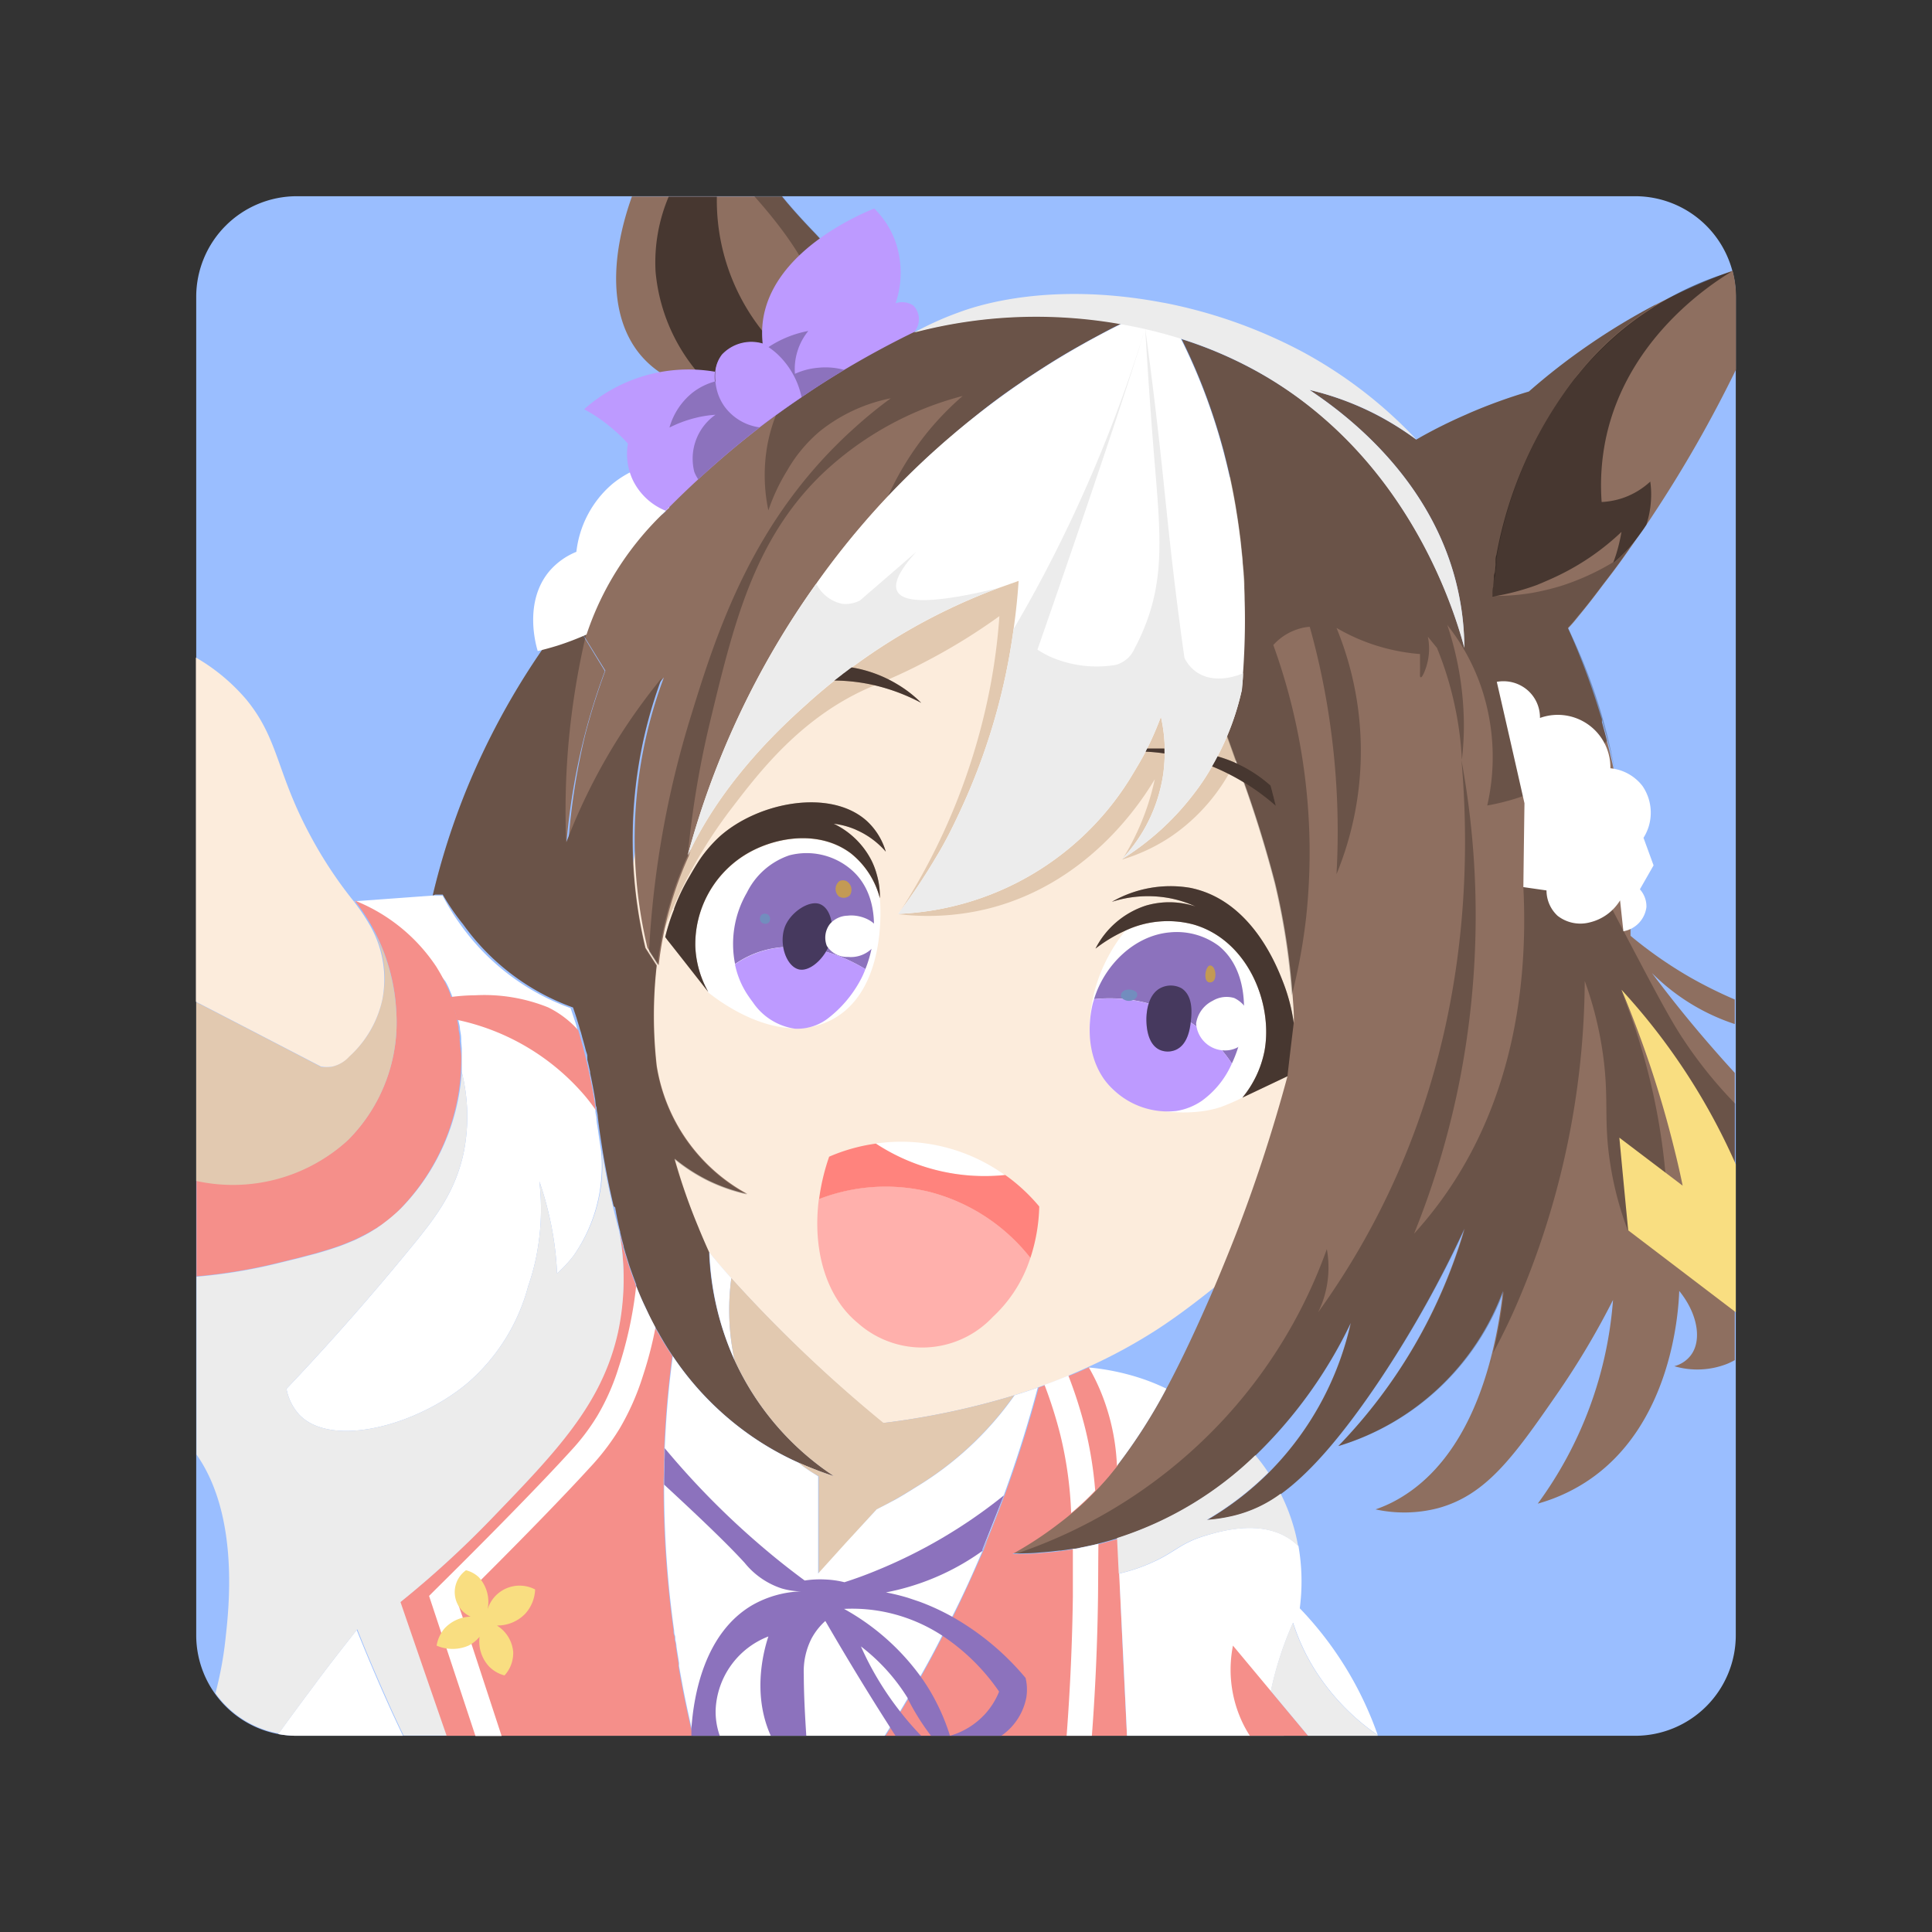 <svg xmlns="http://www.w3.org/2000/svg" id="Layer_1" width="192" height="192" data-name="Layer 1"><rect width="100%" height="100%" fill="#333333" stroke="none"/><defs><style>.cls-2{fill:#fcecdc}.cls-3{fill:#e2c9b0}.cls-4{fill:#fff}.cls-5{fill:#8e6f60}.cls-6{opacity:.5}.cls-7{fill:#8c72bd}.cls-8{fill:#bd9aff}.cls-9{fill:#728dbe}.cls-10{fill:#c39a54}.cls-13{opacity:.25}.cls-14{fill:#f58f8a}.cls-15{fill:#f9de81}.cls-16{fill:#ececec}</style></defs><path d="M172.5 29.5v133a10 10 0 0 1-10 10h-133a10 10 0 0 1-10-10v-133a10 10 0 0 1 10-10h133a10 10 0 0 1 10 10Z" style="fill:#9abeff;fill-rule:evenodd;isolation:isolate"/><path d="M144.28 79.64a70.57 70.57 0 0 1-10.4 34.18 56.71 56.71 0 0 1-11.33 12.58c-.23.2-.93.81-2 1.64-1.39 1.12-3.33 2.62-5.43 4a53 53 0 0 1-7 3.82c-.68.31-1.36.6-2 .88s-1.58.64-2.37.92l-.67.25c-.79.28-1.57.53-2.34.77a76.62 76.62 0 0 1-13 2.74A138.9 138.9 0 0 1 72.64 127c-.75-.83-1.47-1.68-2.17-2.54-.43-.52-.85-1.06-1.27-1.59l-.5-.67a50.1 50.1 0 0 1-3-4.39 37.11 37.11 0 0 1-2.13-4.06c-1.41-3.12-4.51-10.56-3.1-18.53.46-2.57 1.45-5 2.06-7.56s.86-5.36 1.52-8c1.24-4.9 3.95-9.32 6.95-13.44 4.75-6.59 10.33-12.72 17.23-17l.27-.16c6.83-4.2 15-6.49 23-5.24a39.49 39.49 0 0 1 10.76 3.58c2.36 1.12 4.67 2.39 7 3.65a35.9 35.9 0 0 1 8.44 5.73c5.7 5.76 6.95 14.68 6.58 22.86Z" class="cls-2"/><path d="M65.78 93a47.34 47.34 0 0 1 7-12.77c2.68-3.5 6.74-8.79 13.3-11.76 1.43-.65 3-1.2 5.75-2.64a59.2 59.2 0 0 0 7.49-4.6 60.19 60.19 0 0 1-.91 7 63.28 63.28 0 0 1-9.13 22.62 25 25 0 0 0 9-.57c9.94-2.53 15.13-10.58 16.48-12.84a24.67 24.67 0 0 1-1.84 5.43 23 23 0 0 1-1.4 2.55 18.1 18.1 0 0 0 4.83-2.27 18.83 18.83 0 0 0 6.5-7.67c.66 1.66 1.56 4 2.49 6.9a98.43 98.43 0 0 1 2.66 9.84 41.82 41.82 0 0 1-.82 18.21c8.93-5.82 11.32-12.24 12.09-15.17 4.32-16.46-12.19-38-32.58-41-17.88-2.66-37.4 9.13-41.29 24.84a27.48 27.48 0 0 0 .38 13.9Z" class="cls-3"/><path d="M82.48 101.43c-5.19 2.54-11.1-2-12.09-2.8a10 10 0 0 1-1.29-4.52 10.47 10.47 0 0 1 4.77-9c2.84-1.84 7.44-2.71 10.7-.25a8.37 8.37 0 0 1 2.87 4.45c.08.83.68 9.35-4.96 12.12ZM125.66 104.47a10.47 10.47 0 0 1-2.19 4.61 21.26 21.26 0 0 1-2.08.91c-2.83 1-8.1.81-10.75-1.69-3.16-3-3.39-10 1.16-15.78a9.91 9.91 0 0 1 6.9-.63c5.3 1.59 7.84 7.85 6.96 12.58Z" class="cls-4"/><path d="M85 82.43a7.93 7.93 0 0 0-2.15-.57 8.17 8.17 0 0 1 3.75 3.64 7.5 7.5 0 0 1 .54 1.43 7.85 7.85 0 0 1 .3 2.33 8.37 8.37 0 0 0-2.87-4.45c-3.26-2.46-7.86-1.59-10.7.25a10.47 10.47 0 0 0-4.77 9 10 10 0 0 0 1.29 4.52c-1.35-1.71-2.7-3.45-4.06-5.16l-.22-.3a20.14 20.14 0 0 1 .89-2.78.09.09 0 0 1 0-.06 19.3 19.3 0 0 1 1.37-2.92c.3-.52.69-1.21 1.21-2a.18.18 0 0 0 .05-.07 13.59 13.59 0 0 1 1.88-2.15c3.89-3.48 11.12-4.81 14.69-1.5a6.72 6.72 0 0 1 1.83 3 8.2 8.2 0 0 0-2.86-2.13ZM128.57 106.66l-5.1 2.42a10.47 10.47 0 0 0 2.19-4.61c.88-4.73-1.64-11-7-12.58a9.91 9.91 0 0 0-6.9.63 14.48 14.48 0 0 0-2.89 1.75 8.61 8.61 0 0 1 5-4.27 8.32 8.32 0 0 1 4.93.08 11.12 11.12 0 0 0-2.79-.86 11.8 11.8 0 0 0-5.51.4 11.7 11.7 0 0 1 7.77-1.39c6.09 1.22 8.61 7.75 9.26 9.42a18 18 0 0 1 1.04 9.01Z" class="cls-5"/><path d="M85 82.43a7.93 7.93 0 0 0-2.15-.57 8.17 8.17 0 0 1 3.75 3.64 7.5 7.5 0 0 1 .54 1.43 7.85 7.85 0 0 1 .3 2.33 8.37 8.37 0 0 0-2.87-4.45c-3.26-2.46-7.86-1.59-10.7.25a10.47 10.47 0 0 0-4.77 9 10 10 0 0 0 1.29 4.52c-1.35-1.71-2.7-3.45-4.06-5.16l-.22-.3a20.14 20.14 0 0 1 .89-2.78.09.09 0 0 1 0-.06 19.3 19.3 0 0 1 1.37-2.92c.3-.52.69-1.21 1.21-2a.18.18 0 0 0 .05-.07 13.59 13.59 0 0 1 1.88-2.15c3.89-3.48 11.12-4.81 14.69-1.5a6.72 6.72 0 0 1 1.83 3 8.2 8.2 0 0 0-2.86-2.13ZM128.57 106.66l-5.1 2.42a10.47 10.47 0 0 0 2.19-4.61c.88-4.73-1.64-11-7-12.58a9.91 9.91 0 0 0-6.9.63 14.48 14.48 0 0 0-2.89 1.75 8.61 8.61 0 0 1 5-4.27 8.32 8.32 0 0 1 4.93.08 11.12 11.12 0 0 0-2.79-.86 11.8 11.8 0 0 0-5.51.4 11.7 11.7 0 0 1 7.77-1.39c6.09 1.22 8.61 7.75 9.26 9.42a18 18 0 0 1 1.04 9.01Z" class="cls-6"/><path d="M86 96.31C82.19 94 77.89 93.37 74.44 95a9.34 9.34 0 0 0-1.39.8 10.16 10.16 0 0 1 1.18-7.1 7.31 7.31 0 0 1 4.22-3.7 6.81 6.81 0 0 1 6.21 1.48c2.74 2.41 2.58 6.75 1.34 9.83ZM123.63 100.45a12.7 12.7 0 0 1-1.21 5.24 14.46 14.46 0 0 0-5.69-5 14.84 14.84 0 0 0-8-1.4c1-3.31 3.94-6.31 7.51-6.63a7 7 0 0 1 4.88 1.34c2.52 2.05 2.52 5.41 2.51 6.45Z" class="cls-7"/><path d="M86 96.31a8.06 8.06 0 0 1-.48 1.07 11.89 11.89 0 0 1-3.27 3.85 5 5 0 0 1-3.26 1 6.08 6.08 0 0 1-4.16-2.61c-.25-.33-.44-.61-.56-.79a8.59 8.59 0 0 1-1.23-3 9.34 9.34 0 0 1 1.39-.8C77.89 93.37 82.19 94 86 96.31ZM122.42 105.69a9 9 0 0 1-3 3.72 6.21 6.21 0 0 1-2.53 1 7.85 7.85 0 0 1-6.25-2.12 7 7 0 0 1-.89-1c-2.24-3.14-1.27-7.08-1.14-7.6l.12-.39a14.84 14.84 0 0 1 8 1.4 14.46 14.46 0 0 1 5.69 4.99Z" class="cls-8"/><path d="M78 92.11c-.62 1.67.13 3.9 1.37 4.22s3-1.47 3.29-3.29c.17-1.07-.09-2.73-1.15-3.18s-2.94.77-3.51 2.25ZM117.43 98.22a2.23 2.23 0 0 0-2-.08c-1.41.63-1.48 2.59-1.5 3 0 .25-.1 2.56 1.34 3.2a2 2 0 0 0 1.56 0c1.27-.54 1.45-2.28 1.52-2.91s.27-2.43-.92-3.21Z" class="cls-7"/><path d="M78 92.11c-.62 1.67.13 3.9 1.37 4.22s3-1.47 3.29-3.29c.17-1.07-.09-2.73-1.15-3.18s-2.94.77-3.51 2.25ZM117.43 98.22a2.23 2.23 0 0 0-2-.08c-1.41.63-1.48 2.59-1.5 3 0 .25-.1 2.56 1.34 3.2a2 2 0 0 0 1.56 0c1.27-.54 1.45-2.28 1.52-2.91s.27-2.43-.92-3.21Z" class="cls-6"/><path d="M122.65 99.18a2.69 2.69 0 0 0-2.14.28 3 3 0 0 0-1.64 2.25 2.87 2.87 0 0 0 2.85 2.68 2.65 2.65 0 0 0 2.3-1.26 2.93 2.93 0 0 0-1.37-3.95ZM84.23 91a2.4 2.4 0 0 0-1.75.82 2.23 2.23 0 0 0-.31 2.18 2.38 2.38 0 0 0 2.11 1.1 3 3 0 0 0 2.17-.66 2.26 2.26 0 0 0 .9-1.77c-.15-1.12-1.84-1.83-3.12-1.67Z" class="cls-4"/><path d="M113 98.72c-.14-.39-1.1-.55-1.47-.13a.55.55 0 0 0-.12.5 1 1 0 0 0 1.45.12.51.51 0 0 0 .14-.49Z" class="cls-9"/><path d="M120.43 96a.31.31 0 0 0-.21-.05c-.39.1-.64 1.31-.2 1.62a.45.45 0 0 0 .46 0c.44-.19.39-1.32-.05-1.57Z" class="cls-10"/><path d="M76.3 90.88a.57.57 0 0 0-.58 0 .53.53 0 0 0-.1.72.54.54 0 0 0 .8.06.55.55 0 0 0-.12-.78Z" class="cls-9"/><path d="M84.13 87.57a.79.79 0 0 0-.72 0 1 1 0 0 0-.06 1.5.87.87 0 0 0 1.11-.1 1 1 0 0 0-.33-1.4Z" class="cls-10"/><path d="M87 113.65a17.67 17.67 0 0 1 12.85 3.12A19.7 19.7 0 0 1 87 113.65Z" class="cls-4"/><path d="M102.4 125a13.71 13.71 0 0 1-3.73 5.87 9.62 9.62 0 0 1-13.41.62c-3.14-2.57-4.54-7.22-3.88-12.34a18.36 18.36 0 0 1 11-.7A18.69 18.69 0 0 1 102.4 125Z" style="fill:#ffb0ac"/><path d="M103.28 119.9a17.65 17.65 0 0 1-.88 5.11 18.69 18.69 0 0 0-10-6.55 18.36 18.36 0 0 0-11 .7 21.35 21.35 0 0 1 1-4.21 17.78 17.78 0 0 1 4.65-1.3 19.7 19.7 0 0 0 12.85 3.12 17.93 17.93 0 0 1 3.38 3.13Z" style="fill:#ff837d"/><path d="M111.42 32.17c-.72.34-1.44.72-2.18 1.12l-1.11.6-1.12.63c-1.17.66-2.35 1.38-3.54 2.15l-1.2.78c-.26.17-.54.35-.8.55a60.725 60.725 0 0 0-5 3.74c-.28.21-.54.43-.8.65s-.69.56-1 .86c-.49.41-1 .83-1.45 1.26-1 .86-1.9 1.74-2.8 2.63-.32.33-.65.64-1 1a1.11 1.11 0 0 0-.19.18c-.25.25-.48.5-.72.75l-.29.3c-.4.43-.8.85-1.18 1.28s-.69.76-1 1.14-.73.85-1.08 1.26a82.84 82.84 0 0 0-9 13.28c-.26.47-.51.93-.74 1.39-.47.91-.92 1.81-1.35 2.69-.22.44-.42.88-.61 1.3s-.4.86-.58 1.28-.35.84-.53 1.24-.34.81-.5 1.21c-.45 1.11-.85 2.16-1.19 3.15-.92 2.6-1.57 4.8-2 6.46a36.09 36.09 0 0 0-3 10.88l-.85-1.32c-.09-.14-.17-.28-.27-.42a46.36 46.36 0 0 1-.65-18.31 45.42 45.42 0 0 1 2.29-8.56 59.65 59.65 0 0 0-4.49 6.26 58.69 58.69 0 0 0-5 10.09A66.63 66.63 0 0 1 58.16 73a65.59 65.59 0 0 1 2-6.35l-3.56-5.77a75.48 75.48 0 0 1 9.17-9.77h.06l.33-.3a15.14 15.14 0 0 1-1-3.51 14.62 14.62 0 0 1-.11-3.55 15.78 15.78 0 0 1 .34-2.11 15.21 15.21 0 0 1 .88-2.63c.21-.46.41-.85.59-1.17a11.49 11.49 0 0 1-1-.58l-.29-.26a9.29 9.29 0 0 1-2.14-2c-2.77-3.59-2.86-9.21-.63-15.47h14.91l.27.33c.77.93 1.73 2 3 3.32l.53.57s1 1.11 2.86 3c.27.28.56.56.87.87l.48.48.5.49 1.18 1.15c.34.34.7.68 1.07 1l1.17 1.12 1.2 1.14a47.5 47.5 0 0 1 11.08-1.56 48.21 48.21 0 0 1 9.5.73Z" class="cls-5"/><path d="M111.42 32.17c-.72.34-1.44.72-2.18 1.12l-1.11.6-1.12.63c-1.17.66-2.35 1.38-3.54 2.15l-1.2.78c-.26.17-.54.35-.8.55a60.725 60.725 0 0 0-5 3.74c-.28.21-.54.43-.8.65s-.69.56-1 .86c-.49.41-1 .83-1.45 1.26-1 .86-1.9 1.74-2.8 2.63-.32.33-.65.64-1 1a1.11 1.11 0 0 0-.19.18c-.25.25-.48.5-.72.75l-.29.3a29.68 29.68 0 0 1 4-6.48 29.18 29.18 0 0 1 3.45-3.54 32 32 0 0 0-14.12 7.9c-6.67 6.54-8.65 14.8-11 24.54A94.86 94.86 0 0 0 68.35 85a36.09 36.09 0 0 0-3 10.88l-.85-1.32a95.73 95.73 0 0 1 4.13-23.29C71.28 62.63 74.87 51.5 85 42.45a43.46 43.46 0 0 1 3.53-2.87 16.39 16.39 0 0 0-7.07 3.29 14.61 14.61 0 0 0-3.25 3.92 19.42 19.42 0 0 0-1.85 3.93 17 17 0 0 1-.09-6.54c1-5.18 3.7-7.07 4.94-10.37 1-2.5.49-6.75-6.25-14.31h2.77l.27.33c.77.93 1.73 2 3 3.32l.53.57s1 1.11 2.86 3c.27.28.56.56.87.87l.48.48.5.49 1.18 1.15c.34.34.7.68 1.07 1l1.17 1.12c.4.38.82.77 1.24 1.18a47.7 47.7 0 0 1 20.58-.82Z" class="cls-13"/><path d="M82.83 146.68c-.52-.16-1.06-.35-1.61-.56s-1.23-.48-1.87-.77a29.16 29.16 0 0 1-4.66-2.63 29.93 29.93 0 0 1-7.81-7.94 25.7 25.7 0 0 1-1-1.58c-.12-.21-.24-.4-.35-.61s-.26-.44-.38-.66c-.28-.52-.54-1-.78-1.54s-.44-.92-.63-1.37l-.12-.27-.2-.48-.19-.48a1.21 1.21 0 0 0 0-.14c-.17-.45-.33-.88-.48-1.3s-.21-.58-.29-.86l-.31-1c-.05-.2-.11-.38-.16-.57a.19.19 0 0 1 0-.07c-.07-.26-.14-.52-.2-.76s-.1-.41-.15-.6a.64.64 0 0 1 0-.07c-.25-1-.4-1.82-.5-2.42l-.15-.14c-.24-1-.51-2.21-.75-3.53-.31-1.62-.49-2.87-.66-4-.06-.46-.12-.9-.17-1.35 0-.22-.07-.44-.1-.66s0-.25-.06-.36-.06-.41-.09-.62-.11-.67-.17-1-.17-.89-.27-1.37a3.4 3.4 0 0 1-.07-.34v-.11c-.08-.37-.17-.78-.28-1.22a1.29 1.29 0 0 0 0-.19.83.83 0 0 1 0-.15c0-.19-.1-.38-.15-.57-.1-.4-.21-.81-.34-1.25-.06-.23-.12-.47-.2-.72a1.55 1.55 0 0 1-.07-.23c-.08-.29-.18-.58-.27-.89s-.26-.78-.39-1.18a23 23 0 0 1-10.92-8.26A22.47 22.47 0 0 1 44 88.9h-.74L43 89a71.68 71.68 0 0 1 3.45-10.75 73.7 73.7 0 0 1 7.07-13.15l.34-.5c.88-1.3 1.79-2.53 2.71-3.7l3.54 5.79a65.59 65.59 0 0 0-2 6.35 66.63 66.63 0 0 0-1.81 10.63 58.69 58.69 0 0 1 5-10.09 59.65 59.65 0 0 1 4.49-6.26 45.42 45.42 0 0 0-2.29 8.56 46.36 46.36 0 0 0 .65 18.31c.38.59.74 1.16 1.12 1.74a44.46 44.46 0 0 0 0 10 17.66 17.66 0 0 0 9 12.72 17.46 17.46 0 0 1-3.91-1.36 17.65 17.65 0 0 1-3.32-2.15 60.1 60.1 0 0 0 2.38 6.86c.06.16.12.3.18.44.36.86.66 1.54.87 2A28.64 28.64 0 0 0 73 135.17a27.56 27.56 0 0 0 9.87 11.51Z" class="cls-5"/><path d="M82.83 146.68c-.52-.16-1.06-.35-1.61-.56s-1.23-.48-1.87-.77a29.16 29.16 0 0 1-4.66-2.63 29.93 29.93 0 0 1-7.81-7.94 25.7 25.7 0 0 1-1-1.58c-.12-.21-.24-.4-.35-.61s-.26-.44-.38-.66c-.28-.52-.54-1-.78-1.54s-.44-.92-.63-1.37l-.12-.27-.2-.48-.19-.48a1.21 1.21 0 0 0 0-.14c-.17-.45-.33-.88-.48-1.3s-.21-.58-.29-.86l-.31-1c-.05-.2-.11-.38-.16-.57a.19.19 0 0 1 0-.07c-.07-.26-.14-.52-.2-.76s-.1-.41-.15-.6a.64.64 0 0 1 0-.07c-.25-1-.4-1.82-.5-2.42l-.15-.14c-.24-1-.51-2.21-.75-3.53-.31-1.62-.49-2.87-.66-4-.06-.46-.12-.9-.17-1.35 0-.22-.07-.44-.1-.66s0-.25-.06-.36-.06-.41-.09-.62-.11-.67-.17-1-.17-.89-.27-1.37a3.4 3.4 0 0 1-.07-.34v-.11c-.08-.37-.17-.78-.28-1.22a1.29 1.29 0 0 0 0-.19.83.83 0 0 1 0-.15c0-.19-.1-.38-.15-.57-.1-.4-.21-.81-.34-1.25-.06-.23-.12-.47-.2-.72a1.55 1.55 0 0 1-.07-.23c-.08-.29-.18-.58-.27-.89s-.26-.78-.39-1.18a23 23 0 0 1-10.92-8.26A22.47 22.47 0 0 1 44 88.9h-.74L43 89a71.68 71.68 0 0 1 3.45-10.75 73.7 73.7 0 0 1 7.07-13.15l.34-.5c.88-1.3 1.79-2.53 2.71-3.7l1.67 2.17a77.7 77.7 0 0 0-1.76 11 76.6 76.6 0 0 0-.21 9.66 58.69 58.69 0 0 1 5-10.09 59.65 59.65 0 0 1 4.49-6.26 45.42 45.42 0 0 0-2.29 8.56 46.36 46.36 0 0 0 .65 18.31c.38.59.74 1.16 1.12 1.74a44.46 44.46 0 0 0 0 10 17.66 17.66 0 0 0 9 12.72 17.46 17.46 0 0 1-3.91-1.36 17.65 17.65 0 0 1-3.32-2.15 60.1 60.1 0 0 0 2.41 6.8c.06.16.12.3.18.44.36.86.66 1.54.87 2A28.64 28.64 0 0 0 73 135.17a27.56 27.56 0 0 0 9.87 11.51Z" class="cls-13"/><path d="M156.83 61.29c-.32.4-.63.78-1 1.15a70.38 70.38 0 0 1 3 7.9c.12.38.23.76.31 1a1.52 1.52 0 0 1 .06.2s0 .1 0 .14v.1l.3 1.08c.07.27.15.55.21.83.1.38.19.75.28 1.12s.24 1 .34 1.48a74.79 74.79 0 0 1 1.71 15.89V93a42.23 42.23 0 0 0 5.91 4.12 44.65 44.65 0 0 0 4.45 2.21v2.44a20.81 20.81 0 0 1-8.23-5.07c1.76 2.35 3.7 4.78 5.84 7.24.8.92 1.6 1.82 2.39 2.68v28.55a7.26 7.26 0 0 1-.74.36 8.1 8.1 0 0 1-5.27.24 3 3 0 0 0 1.63-1.07c1.12-1.45.74-4.09-1.14-6.41-.07 2-.72 13.46-9.29 19a17.46 17.46 0 0 1-4.77 2.14 39.12 39.12 0 0 0 7.48-20.24 79.29 79.29 0 0 1-5.59 9.38c-4.27 6.17-7 10-11.8 11.31a13.36 13.36 0 0 1-6.21.12 13.13 13.13 0 0 0 1.66-.7c5.87-3 8.62-9.51 9.93-14.87a45.31 45.31 0 0 0 1.07-6.14A25.26 25.26 0 0 1 133 143.71a51.88 51.88 0 0 0 12.53-21.61 111.54 111.54 0 0 1-8.32 14.9c-4.19 6.27-7.35 9.61-9.92 11.47a13 13 0 0 1-4.64 2.18 16 16 0 0 1-2.71.42 30.23 30.23 0 0 0 6.12-4.7 29.17 29.17 0 0 0 2-2.21 30.46 30.46 0 0 0 6.17-12.68 45.73 45.73 0 0 1-9.48 13.17 35 35 0 0 1-13.47 8.14l-.27.09q-.87.27-1.71.48l-.21.06-.35.09-.78.16a3.94 3.94 0 0 1-.47.1c-.27.06-.55.11-.82.15h-.12c-.38.07-.75.12-1.13.17h-.12l-1.07.12-.74.06c-.85.07-1.67.11-2.45.11h-.54a36.39 36.39 0 0 0 4.58-3c.45-.34.9-.69 1.35-1.08a26.94 26.94 0 0 0 2.39-2.24l.18-.06c.14-.14.26-.27.39-.42l.47-.52.12-.14c.17-.19.33-.38.49-.59s.37-.45.55-.69a54.33 54.33 0 0 0 4.91-7.67c1.46-2.72 3-6 4.69-9.91 1.36-3.21 2.32-5.68 2.63-6.52 1.41-3.73 3.09-8.63 4.69-14.55.19-1.68.39-3.35.59-5l.06-.52c0-.86-.07-1.7-.13-2.5a68.77 68.77 0 0 0-1.73-11.2 116.65 116.65 0 0 0-3.92-12.26c-1.06-3-2-5.43-2.66-7.09a15.32 15.32 0 0 0 3.52-9.27v-.92a.49.49 0 0 1 0-.12c0-.72-.09-1.45-.16-2.2 0-.38-.06-.74-.1-1.12l-.12-1.17c-.06-.39-.1-.79-.16-1.2s-.11-.8-.18-1.21-.12-.83-.2-1.24a65.5 65.5 0 0 0-.49-2.52c-.16-.67-.32-1.36-.5-2.06-.07-.31-.15-.63-.24-.94-.41-1.49-.88-3-1.44-4.55-.08-.24-.17-.47-.26-.71a58 58 0 0 0-2.37-5.47 40.86 40.86 0 0 1 7.42 3.17C140 45.17 144.63 61 145.52 64.34a27.08 27.08 0 0 0-.58-5.43c-2.33-11.11-11.11-17.71-14.8-20.16a29.12 29.12 0 0 1 6.5 2.39 30 30 0 0 1 4.1 2.55c.14-.08.28-.15.42-.24a49.3 49.3 0 0 1 4.54-2.25l.31-.14a52.63 52.63 0 0 1 5.93-2.15 63.81 63.81 0 0 1 5.91-4.6 64.74 64.74 0 0 1 6.61-4l1-.5a66 66 0 0 1 6.72-2.91 10 10 0 0 1 .34 2.58v7.25a126.9 126.9 0 0 1-8.29 14.51c-.19.3-.4.6-.6.9l-.26.39-.17.24c-1 1.4-1.91 2.74-2.86 4-.41.55-.82 1.07-1.22 1.6-.78 1.05-1.54 2.01-2.29 2.92Z" class="cls-5"/><path d="M148.39 58.22c0 .41-.06.76-.07 1a22.24 22.24 0 0 0 3.89-.29 25.86 25.86 0 0 0 2.92-.7 24.33 24.33 0 0 0 5.19-2.36 15.21 15.21 0 0 0 1.39-1.32 16.51 16.51 0 0 0 1.46-1.8c-1 1.4-1.91 2.74-2.86 4-.41.55-.82 1.07-1.22 1.6-.76 1-1.52 2-2.27 2.87-.32.4-.63.78-1 1.15a70.38 70.38 0 0 1 3 7.9c.12.38.23.76.31 1a1.52 1.52 0 0 1 .06.2s0 .1 0 .14v.1l.51 1.91a20 20 0 0 1-1.7 1.82 22.69 22.69 0 0 1-10.2 4.61 21.66 21.66 0 0 0-.6-11.77 20.91 20.91 0 0 0-3.37-6.17 31.73 31.73 0 0 1 1.65 10 29.92 29.92 0 0 1-.2 3.4 32.91 32.91 0 0 0-.63-5 33.31 33.31 0 0 0-1.85-6.13l-.9-1.1a5.91 5.91 0 0 1-.09 2.75c-.17.62-.47 1.31-.61 1.28s-.06-.18-.08-1.41V65a19.82 19.82 0 0 1-4-.74 19.26 19.26 0 0 1-4.3-1.86 32.18 32.18 0 0 1 0 24.48 75.73 75.73 0 0 0-.53-14.14 74.36 74.36 0 0 0-2.13-10.45 4.8 4.8 0 0 0-1.23.25 5.57 5.57 0 0 0-2.39 1.56 60.6 60.6 0 0 1 3.29 26.81 57 57 0 0 1-1.45 8 68.77 68.77 0 0 0-1.73-11.2 116.65 116.65 0 0 0-3.92-12.26c-1.06-3-2-5.43-2.66-7.09a15.32 15.32 0 0 0 3.52-9.27v-.92a.49.49 0 0 1 0-.12c0-.72-.09-1.45-.16-2.2 0-.38-.06-.74-.1-1.12l-.12-1.17c-.06-.39-.1-.79-.16-1.2s-.11-.8-.18-1.21-.12-.83-.2-1.24a65.5 65.5 0 0 0-.49-2.52c-.16-.67-.32-1.36-.5-2.06-.07-.31-.15-.63-.24-.94-.41-1.49-.88-3-1.44-4.55-.08-.24-.17-.47-.26-.71a58 58 0 0 0-2.37-5.47 40.86 40.86 0 0 1 7.42 3.17C140 45.17 144.63 61 145.52 64.34a27.08 27.08 0 0 0-.58-5.43c-2.33-11.11-11.11-17.71-14.8-20.16a29.12 29.12 0 0 1 6.5 2.39 30 30 0 0 1 4.1 2.55c.14-.08.28-.15.42-.24a49.3 49.3 0 0 1 4.54-2.25l.31-.14a52.63 52.63 0 0 1 5.93-2.15 63.81 63.81 0 0 1 5.91-4.6 64.74 64.74 0 0 1 6.61-4h.08l-.43.29a30.83 30.83 0 0 0-7.13 6.4l-.43.51a41 41 0 0 0-7.76 17.54c0 .19-.06.36-.08.5s0 .09 0 .14v.11a2.51 2.51 0 0 1 0 .27c0 .27-.07.53-.1.78s0 .36-.07.53-.13.62-.15.84Z" class="cls-13"/><path d="M164.11 30.65a35.32 35.32 0 0 0-7.13 6.4 30.83 30.83 0 0 1 7.13-6.4ZM142.73 146.05c.31-.34.62-.69.9-1.06-.28.37-.63.72-.9 1.06ZM141.29 147.44a13.72 13.72 0 0 1-1.14.87 12.24 12.24 0 0 0 1.14-.87ZM167.29 103.29c-1.3-1.94-2.86-4.9-5.93-10.74-2.35-4.49-4.26-8.24-5.59-10.86l-4.38 6.47c.41 8.18-.44 20.68-8.34 31.37-.81 1.09-1.65 2.11-2.52 3.07a84 84 0 0 0 4.57-15.43 85.15 85.15 0 0 0 .14-31.62c.88 10.13.82 28-8.77 46.06a76.06 76.06 0 0 1-5.48 8.81 10.54 10.54 0 0 0 .55-1.35 10.26 10.26 0 0 0 .32-4.94 49.38 49.38 0 0 1-10.2 16.87 49.87 49.87 0 0 1-20.6 13.38c.78 0 1.6 0 2.45-.11l.74-.06 1.07-.12h.12c.38-.05.75-.1 1.13-.17h.12c.27 0 .55-.09.82-.15a3.94 3.94 0 0 0 .47-.1l.78-.16.35-.09.21-.06q.84-.21 1.71-.48l.27-.09a35 35 0 0 0 13.47-8.14 45.73 45.73 0 0 0 9.48-13.17 30.46 30.46 0 0 1-6.17 12.68 29.17 29.17 0 0 1-2 2.21 30.23 30.23 0 0 1-6.12 4.7 16 16 0 0 0 2.71-.42 13 13 0 0 0 4.64-2.18c2.57-1.86 5.73-5.2 9.92-11.47a111.54 111.54 0 0 0 8.34-14.87A51.88 51.88 0 0 1 133 143.71a25.26 25.26 0 0 0 16.44-15.38 46.17 46.17 0 0 1-1.06 6.12c.72-1.33 1.43-2.75 2.11-4.28a82.08 82.08 0 0 0 7-32.68 35.81 35.81 0 0 1 1.86 7.67c.55 4.25 0 6.32.69 10.59a32.56 32.56 0 0 0 1.73 6.52l4 .66a63.81 63.81 0 0 0-4.69-24.57q5.69 12.93 11.36 25.87v-14.55a43.3 43.3 0 0 1-5.15-6.39ZM142.51 146.29c-.36.37-.73.74-1.13 1.08.4-.37.77-.71 1.13-1.08ZM138.46 149.34a15.42 15.42 0 0 0 1.37-.81 15.42 15.42 0 0 1-1.37.81ZM144.65 143.57a27.441 27.441 0 0 0 0 0ZM145.49 142.17c-.23.41-.46.81-.71 1.2.22-.37.48-.79.71-1.2Z" class="cls-13"/><path d="M147.92 136.24c-.1.31-.19.62-.3.93.11-.31.2-.62.3-.93ZM148.23 135.09c0 .18-.09.35-.14.53.05-.18.1-.35.14-.53ZM147.51 137.53c-.15.44-.31.89-.49 1.34.18-.45.34-.87.49-1.34ZM146.29 140.59ZM146.9 139.18c-.17.41-.34.81-.52 1.22.18-.4.35-.81.52-1.22Z" class="cls-13"/><path d="M123.53 66.9c0 .6-.08 1.14-.11 1.63a26.39 26.39 0 0 1-2.42 6.63c-.14.28-.29.56-.46.85a1 1 0 0 1-.08.14 22.19 22.19 0 0 1-1.76 2.66 26.74 26.74 0 0 1-7.21 6.58 15.52 15.52 0 0 0 3.54-6 15.91 15.91 0 0 0 .58-2.52 18 18 0 0 0 .14-2v-.51a15.56 15.56 0 0 0-.38-3.13 31.76 31.76 0 0 1-1.37 3.16l-.15.31c-.44.84-1 1.77-1.59 2.74a28.5 28.5 0 0 1-23 13.38A60.23 60.23 0 0 0 93 85.23c1-1.63 1.79-3.26 2.54-4.89a62.52 62.52 0 0 0 5.19-17.83c.24-1.68.4-3.28.5-4.78l-2 .71a58.75 58.75 0 0 0-14.27 7.67l-.35.24-.63.48a2.77 2.77 0 0 0-.29.22l-.79.61c-.89.72-1.78 1.46-2.67 2.27C78 71.92 72.4 77 68.85 84c-.18.35-.35.7-.5 1a83.94 83.94 0 0 1 12.77-27 80.31 80.31 0 0 1 12-13.44 82.29 82.29 0 0 1 22.4-14.25c.74 1.25 1.35 2.39 1.85 3.39 6.76 13.51 6.63 26.58 6.16 33.2ZM148.75 67.76q1.38 6 2.75 12.07-.06 4.15-.11 8.33l2.3.33a3.44 3.44 0 0 0 1.1 2.52 3.68 3.68 0 0 0 3.18.66 4.85 4.85 0 0 0 3.03-2.19l.33 3.07a2.79 2.79 0 0 0 2.29-2.41 2.54 2.54 0 0 0-.65-1.76l1.36-2.38-1-2.74a4.68 4.68 0 0 0-.11-5.16 4.59 4.59 0 0 0-3.18-1.75 5.23 5.23 0 0 0-7-5 3.59 3.59 0 0 0-1.21-2.74 3.67 3.67 0 0 0-3.08-.85ZM73 135.17a28.64 28.64 0 0 1-2.49-10.69c.7.86 1.42 1.71 2.17 2.54a23.61 23.61 0 0 0 .32 8.15Z" class="cls-4"/><path d="M100.79 138.67a32.51 32.51 0 0 1-9.88 9.18 42.88 42.88 0 0 1-3.79 2.15l-3.05 3.37-2.71 3v-9.66a17.66 17.66 0 0 1-2-1.36 32.12 32.12 0 0 0 3.48 1.33A27.56 27.56 0 0 1 73 135.17a23.61 23.61 0 0 1-.32-8.15 138.9 138.9 0 0 0 15.12 14.39 76.62 76.62 0 0 0 12.99-2.74Z" class="cls-3"/><path d="M79.35 145.35c.64.29 1.26.55 1.87.77l-.21.3-.05.06a15.45 15.45 0 0 1-1.61-1.13Z" class="cls-3"/><path d="M78.56 35.73 78 36l-3.33 1.49L71.3 39a18 18 0 0 1-6.15-12 16.74 16.74 0 0 1 1.3-7.45h4.79a20.84 20.84 0 0 0 7.32 16.23ZM159.61 43.47a22.77 22.77 0 0 0-.44 6.42 7.82 7.82 0 0 0 2.08-.39 7.7 7.7 0 0 0 2.75-1.64 8.86 8.86 0 0 1 .08 1.72 9.67 9.67 0 0 1-.47 2.58l-.26.39-.17.24a16.51 16.51 0 0 1-1.46 1.8 15.21 15.21 0 0 1-1.39 1.32c.09-.26.18-.51.27-.79a17.33 17.33 0 0 0 .54-2.26 24.62 24.62 0 0 1-6.14 4.27c-.71.35-1.46.67-2.25 1a23.93 23.93 0 0 1-4.43 1.16c0-.28 0-.63.07-1 0-.25.05-.51.07-.79s0-.34.07-.53.06-.51.1-.78a2.51 2.51 0 0 0 0-.27v-.25c0-.04 0-.31.08-.5a41 41 0 0 1 7.76-17.54l.43-.51a30.83 30.83 0 0 1 7.13-6.4l.43-.29c.28-.17.57-.35.9-.53a31.48 31.48 0 0 1 6.72-2.91c-2.38 1.44-10.37 6.79-12.47 16.48Z" class="cls-6"/><path d="M64.74 46.15a9.87 9.87 0 0 0-3.95 2 10.41 10.41 0 0 0-3.51 6.69 7 7 0 0 0-2.63 1.86c-2.7 3.13-1.33 7.61-1.21 8 .63-.15 1.29-.33 2-.55a28.49 28.49 0 0 0 2.85-1.09 29.52 29.52 0 0 1 2.41-5.38 30.32 30.32 0 0 1 5.82-7.24Z" class="cls-4"/><path d="M75.48 42.49q-2.4 1.86-4.47 3.69a88.418 88.418 0 0 0-4.85 4.58 6.21 6.21 0 0 1-3.28-3.07 6.14 6.14 0 0 1-.48-3.61 15.9 15.9 0 0 0-1.85-1.74 15.27 15.27 0 0 0-2.5-1.67 15.61 15.61 0 0 1 13-3.73 5.54 5.54 0 0 0 .1 1.66 4.91 4.91 0 0 0 .85 1.79 5.18 5.18 0 0 0 3.48 2.1ZM90.84 33c-2.2 1.07-4.54 2.32-7 3.79-1.26.76-2.57 1.58-3.87 2.47a3.78 3.78 0 0 0-.33.22 8.22 8.22 0 0 0-2.25-4.09 7.34 7.34 0 0 0-1.11-.88 3.73 3.73 0 0 0-.48-.3 9.51 9.51 0 0 1 0-2.2c.85-7 9.63-10.7 11.08-11.29a8.88 8.88 0 0 1 2 3 9.39 9.39 0 0 1 .12 6.42 2 2 0 0 1 1.76.22 1.94 1.94 0 0 1 .08 2.64Z" class="cls-8"/><path d="M83.9 36.76c-1.26.76-2.57 1.58-3.87 2.47a3.78 3.78 0 0 0-.33.22q-2.22 1.5-4.18 3-2.4 1.86-4.47 3.69c-.57.5-1.12 1-1.66 1.5a4 4 0 0 1-.39-.74 5.33 5.33 0 0 1 2.1-5.68 11 11 0 0 0-2.06.33 12.2 12.2 0 0 0-2.51.94A6.84 6.84 0 0 1 68.85 39a6.39 6.39 0 0 1 2.24-1.1 8.62 8.62 0 0 1 4.92.28 3.51 3.51 0 0 1-.29-2.6 4.25 4.25 0 0 1 .21-.49 3.33 3.33 0 0 1 .4-.57 10.82 10.82 0 0 1 4-1.63A6 6 0 0 0 79 37.15a7 7 0 0 1 2.39-.61 7 7 0 0 1 2.51.22Z" class="cls-7"/><path d="M79.66 39.47q-2.22 1.5-4.18 3a5.18 5.18 0 0 1-3.5-2.1 4.91 4.91 0 0 1-.78-1.79 5.54 5.54 0 0 1-.1-1.66 3.29 3.29 0 0 1 .66-1.65 4 4 0 0 1 4.06-1.09 5.11 5.11 0 0 1 .48.29 7.86 7.86 0 0 1 3.36 5Z" class="cls-7"/><path d="M160.44 76.37c-.43-2-1-4-1.59-6a70.38 70.38 0 0 0-3-7.9 53.76 53.76 0 0 1 4.59 13.9Z" class="cls-13"/><path d="M112 172.5H88c.17-.26.34-.53.5-.8.33-.52.65-1 1-1.58s.51-.86.77-1.29c.43-.72.85-1.46 1.27-2.22a.6.6 0 0 0 .06-.11q1.11-2 2.11-3.94c.33-.63.65-1.27 1-1.9 1.09-2.21 2.07-4.39 3-6.51s0-.1 0-.14c.72-1.71 1.39-3.41 2-5.06 0-.1.09-.21.12-.31 1.39-3.8 2.5-7.4 3.39-10.74l.67-.25c.79-.28 1.58-.59 2.37-.92l.79-.32 1.25-.56a20.47 20.47 0 0 1 1.72 3.86 21.62 21.62 0 0 1 1.07 5.91c-.18.24-.37.47-.55.69s-.32.4-.49.59l-.12.14-.47.52c-.13.15-.25.28-.39.42l-.14.14a26.94 26.94 0 0 1-2.39 2.24c-.45.39-.9.74-1.35 1.08a36.39 36.39 0 0 1-4.58 3c1 0 1.94 0 3-.11l.74-.06c.75-.07 1.52-.18 2.32-.31h.12l.82-.15c.53-.09 1-.21 1.6-.35l.21-.06q.84-.21 1.71-.48c.21 6.48.54 13.08.87 19.58ZM68.9 172.5H44.32q-2.3-6.63-4.58-13.27a98.29 98.29 0 0 0 9-8.23c6.45-6.69 11-11.37 12.61-18.53a25.46 25.46 0 0 0 .22-10c0 .19.11.38.15.6s.13.5.2.76a.19.19 0 0 0 0 .07c0 .19.11.37.16.57l.31 1c.08.28.19.57.29.86s.3.86.48 1.3a1.21 1.21 0 0 1 0 .14c.16.4.33.82.51 1.23s.4.91.63 1.37.5 1 .78 1.54c.12.22.25.44.38.66s.23.4.35.61c.31.52.65 1.05 1 1.58-.15 1.14-.29 2.32-.41 3.51-.19 1.91-.31 3.79-.39 5.64v.6q0 1.28-.06 2.52v.49a103.16 103.16 0 0 0 .98 14.48c0 .19 0 .37.08.55s0 .36.07.53.06.42.1.62c.07.54.17 1.08.25 1.61a2.5 2.5 0 0 1 0 .29c.11.67.23 1.32.36 2 .28 1.46.59 2.89.91 4.28Z" class="cls-14"/><path d="M103.13 137.9c-.89 3.34-2 6.94-3.39 10.74 0 .1-.08.21-.12.31-.6 1.65-1.27 3.35-2 5.06v.14c-.89 2.12-1.87 4.3-3 6.51-.3.63-.62 1.27-1 1.9q-1 2-2.11 3.94a.6.6 0 0 1-.06.11c-.42.76-.84 1.5-1.27 2.22-.26.43-.51.87-.77 1.29s-.64 1.06-1 1.58c-.16.27-.33.54-.5.8H68.9l-.15-.68c-.32-1.39-.63-2.82-.91-4.28-.12-.66-.24-1.31-.36-2a2.5 2.5 0 0 0 0-.29c-.08-.54-.17-1.07-.25-1.61 0-.2-.06-.42-.1-.62s0-.35-.07-.53-.05-.36-.08-.55a103.16 103.16 0 0 1-.98-14.4v-.49c0-.84.05-1.67.06-2.52v-.6c.08-1.85.2-3.73.39-5.64.12-1.19.26-2.37.41-3.51a29.93 29.93 0 0 0 7.81 7.94 29.16 29.16 0 0 0 4.66 2.63c.28.22.55.43.82.61l.39.27.4.25.37.23v9.66l2.71-3 3.1-3.37.95-.49 1-.53c.58-.33 1.22-.72 1.88-1.14a32.51 32.51 0 0 0 9.88-9.18c.73-.23 1.51-.48 2.3-.76Z" class="cls-4"/><path d="M102 168.67a6 6 0 0 1-2.49 3.83h-5.1a7.59 7.59 0 0 0 3.51-2.19 7.45 7.45 0 0 0 1.37-2.2 20.72 20.72 0 0 0-5.63-5.55 16.44 16.44 0 0 0-5.34-2.28 16.25 16.25 0 0 0-4.44-.39 23.36 23.36 0 0 1 7.61 6.72 19.57 19.57 0 0 1 1.44 2.33 21 21 0 0 1 1.48 3.56h-1.89a23.73 23.73 0 0 1-2.3-3.67.09.09 0 0 1 0-.05 19.14 19.14 0 0 0-4.66-5.16 29.29 29.29 0 0 0 1.64 3.18 30.63 30.63 0 0 0 2.28 3.32 27.84 27.84 0 0 0 2.07 2.38H89a15.4 15.4 0 0 1-.52-.8c-2.27-3.54-4.42-7.09-6.46-10.61a6.49 6.49 0 0 0-1.38 1.76 7.23 7.23 0 0 0-.76 3.56c0 1.89.12 4.14.25 6.09H76.6c-2-4.42-.52-9-.24-9.87a8.19 8.19 0 0 0-5.24 7.29 7.2 7.2 0 0 0 .41 2.58h-2.82v-.68c.22-3.31 1.28-9.53 6.08-12.32a10.47 10.47 0 0 1 4.82-1.35 7.28 7.28 0 0 1-1.92-.29 7.89 7.89 0 0 1-3.69-2.55c-1.68-1.84-4.37-4.42-8-7.77v-.49c0-.84.05-1.67.06-2.52v-.61a80.26 80.26 0 0 0 10.1 10.15c1.28 1.08 2.56 2.08 3.81 3a10.14 10.14 0 0 1 2.08-.1 9.3 9.3 0 0 1 1.87.27c1-.32 2-.68 3-1.09a50.68 50.68 0 0 0 12.83-7.53c0 .1-.08.21-.12.31-.66 1.7-1.33 3.38-2 5.06v.14A24.3 24.3 0 0 1 89.2 158c-.39.09-.77.18-1.16.25a21.32 21.32 0 0 1 2.2.54l.3.1.83.28a23 23 0 0 1 3.24 1.49 26.37 26.37 0 0 1 7.31 6.09 5 5 0 0 1 .08 1.92Z" class="cls-7"/><path d="M108.84 148.13a26.94 26.94 0 0 1-2.39 2.24 38.61 38.61 0 0 0-1.07-7.75 44.1 44.1 0 0 0-1.58-5c.79-.28 1.58-.59 2.37-.92a43.57 43.57 0 0 1 1.68 5.27 38.88 38.88 0 0 1 .99 6.16ZM64.36 130.39c.24.51.5 1 .78 1.54a38 38 0 0 1-1.24 4.78 25.1 25.1 0 0 1-2.34 5.29 23.84 23.84 0 0 1-3 3.91c-2.36 2.59-6.27 6.62-10.78 11.12-.74.75-1.5 1.51-2.28 2.27l.18.55.32.93.85 2.58 3 9.16h-2.6l-2.86-8.65-.52-1.55-1.23-3.72.56-.56c5.65-5.58 10.71-10.76 13.52-13.85a21.2 21.2 0 0 0 2.65-3.5 22.39 22.39 0 0 0 2.1-4.76 40 40 0 0 0 1.75-8.12c.16.4.33.82.51 1.23s.4.89.63 1.35ZM109.12 158.7c-.06 4.56-.26 9.18-.61 13.8H106c.35-4.62.56-9.27.62-13.83v-4.75h.12c.27 0 .55-.09.82-.15.53-.09 1-.21 1.6-.35-.02 1.58-.02 3.28-.04 5.28Z" class="cls-4"/><path d="M46.77 160.66a2.67 2.67 0 0 1-.46-4.61 2.88 2.88 0 0 1 1.28.7 3.63 3.63 0 0 1 .86 3.21 3.32 3.32 0 0 1 4.73-2 3.8 3.8 0 0 1-1 2.43 3.84 3.84 0 0 1-2.8 1.15 3.44 3.44 0 0 1 1.62 2.61 3.29 3.29 0 0 1-.86 2.35 3.29 3.29 0 0 1-1.56-.91 3.66 3.66 0 0 1-.92-2.93 3.47 3.47 0 0 1-1.1.88 4 4 0 0 1-3.17 0 3.57 3.57 0 0 1 .78-1.7 3.69 3.69 0 0 1 2.6-1.18ZM172.5 115.71v14.7l-10.69-8.14q-.45-4.6-.88-9.21l6.29 4.77c-.24-1.18-.51-2.36-.81-3.56a106 106 0 0 0-5.27-15.91 63.27 63.27 0 0 1 11.36 17.35Z" class="cls-15"/><path d="M38.85 169.94c.4.87.8 1.72 1.2 2.56H29.5a10.27 10.27 0 0 1-1.85-.17c1.11-1.55 2.25-3.09 3.42-4.65 1.46-2 2.93-3.85 4.38-5.7 1.03 2.57 2.16 5.23 3.4 7.96ZM57 124.79a12.61 12.61 0 0 1-1.64 1.76 31.64 31.64 0 0 0-.88-6.15 30.59 30.59 0 0 0-.88-3 23.65 23.65 0 0 1-.11 6.35 22.07 22.07 0 0 1-1 4.07 19.26 19.26 0 0 1-5.91 9.53c-5 4.28-13.53 6.59-16.79 3.29a5.2 5.2 0 0 1-1.32-2.62c5.56-5.86 9.85-10.94 13-14.81 1.85-2.32 3.8-4.85 4.61-8.67a18.17 18.17 0 0 0-.19-8V104.22l-.06-.79a1.07 1.07 0 0 0 0-.25c0-.3-.07-.61-.12-.91 0-.29-.1-.58-.16-.87v-.08c0-.02 0-.23-.08-.34s-.06-.25-.1-.38a.17.17 0 0 0 0-.07c0-.16-.08-.31-.13-.45s0-.12 0-.17c-.09-.29-.18-.57-.29-.85q-.09-.27-.21-.54c-.14-.36-.31-.71-.48-1l-.43-.52c-.16-.29-.33-.57-.5-.85a17.47 17.47 0 0 0-8.12-6.58L43 89H43.98a22.47 22.47 0 0 0 1.81 2.93 23 23 0 0 0 10.92 8.26c.13.4.26.8.39 1.18s.19.6.27.89a1.55 1.55 0 0 0 .07.23c.08.25.14.49.2.72.13.44.24.85.34 1.25.27 1 .45 1.87.61 2.59.1.48.18.94.27 1.37s.12.7.17 1 .07.41.09.62a2 2 0 0 1 .05.35c0 .22.06.44.1.66 0 .45.11.89.17 1.35s.18 1.22.29 1.91A15.58 15.58 0 0 1 57 124.79ZM115.91 138a54.33 54.33 0 0 1-4.91 7.67 21.62 21.62 0 0 0-1.07-5.91 20.47 20.47 0 0 0-1.72-3.86 23.5 23.5 0 0 1 5.31 1.12 20.85 20.85 0 0 1 2.39.98ZM136.89 172.41a22.28 22.28 0 0 1-6.38-6.74 20.84 20.84 0 0 1-2-4.4 31.59 31.59 0 0 0-1.35 3.55 32.1 32.1 0 0 0-1.24 5.5l1.67 2.18H112c-.25-5.37-.52-10.74-.78-16.12a16.91 16.91 0 0 0 3.39-1.15c2.22-1 2.74-1.9 5.26-2.64 1.57-.46 5.69-1.69 8.64.58a6.11 6.11 0 0 1 .53.47 20.55 20.55 0 0 1 .13 6.19 34.69 34.69 0 0 1 7.74 12.58Z" class="cls-4"/><path d="M45.84 105.27a21.41 21.41 0 0 1-6.43 15.24c-.32.29-.63.56-.95.8l-.43.33a15.85 15.85 0 0 1-1.65 1c-.39.2-.77.4-1.17.58l-.6.25c-.61.26-1.25.48-1.92.69l-1.38.41-.73.19-.75.2-2.4.59a52.41 52.41 0 0 1-7.9 1.29v-9.54a16.93 16.93 0 0 0 15.09-4.06 16.54 16.54 0 0 0 4.76-12.75 19.16 19.16 0 0 0-4.14-11 17.47 17.47 0 0 1 8.12 6.58c.17.28.34.56.5.85l.23.43c.17.34.34.69.48 1q.12.27.21.54c0 .11.09.22.12.33l.08.23c0 .11.07.22.11.33a.79.79 0 0 0 0 .13c0 .15.09.29.13.45a.17.17 0 0 1 0 .07c0 .13.07.25.1.38s.06.23.08.34 0 .06 0 .08c.06.29.12.58.16.87 0 .3.1.61.12.91a1.07 1.07 0 0 1 0 .25c0 .26.05.53.06.79.09.56.1.88.1 1.22Z" class="cls-14"/><path d="M59.21 110.33c-.3-.44-.63-.88-1-1.33a22.89 22.89 0 0 0-12.8-7.65 15.84 15.84 0 0 0-.66-2.26 19.11 19.11 0 0 1 2.47-.18 17 17 0 0 1 7.25 1.2 9.76 9.76 0 0 1 3 2.28c.55 1.86.91 3.42 1.15 4.56.27 1.3.45 2.36.59 3.38Z" class="cls-14"/><path d="M34.59 113.3a16.93 16.93 0 0 1-15.09 4.06V99.59q6.22 3.21 12.44 6.45A3.45 3.45 0 0 0 33 106a3.24 3.24 0 0 0 1.68-1A10.46 10.46 0 0 0 37 92.23a19.08 19.08 0 0 1 2.38 8.32 16.54 16.54 0 0 1-4.79 12.75Z" class="cls-3"/><path d="M38 99.33a10.75 10.75 0 0 1-3.29 5.67 3.24 3.24 0 0 1-1.71 1 3.45 3.45 0 0 1-1.09 0q-6.21-3.23-12.44-6.45v-34.2a19.09 19.09 0 0 1 5 4.16c3.16 3.84 3 7.09 6.09 13a42.35 42.35 0 0 0 4.61 7.08 20.4 20.4 0 0 1 1.72 2.59A10.74 10.74 0 0 1 38 99.33Z" class="cls-2"/><path d="M61.56 122.51a.64.64 0 0 1 0-.07c-.18-.65-.41-1.52-.65-2.56s-.51-2.21-.75-3.53c-.15-.76-.26-1.44-.37-2.06a15.58 15.58 0 0 1-2.79 10.5 12.61 12.61 0 0 1-1.64 1.76 31.64 31.64 0 0 0-.88-6.15 30.59 30.59 0 0 0-.88-3 23.65 23.65 0 0 1-.11 6.35 22.07 22.07 0 0 1-1 4.07 19.26 19.26 0 0 1-5.91 9.53c-5 4.28-13.53 6.59-16.79 3.29a5.2 5.2 0 0 1-1.32-2.62c5.56-5.86 9.85-10.94 13-14.81 1.85-2.32 3.8-4.85 4.61-8.67a18.17 18.17 0 0 0-.19-8A21.51 21.51 0 0 1 40 119.93c-.19.2-.39.39-.59.57s-.63.56-.95.8l-.43.33a4.85 4.85 0 0 1-.4.28 2.26 2.26 0 0 1-.38.25c-.29.19-.58.36-.87.52s-.77.4-1.17.58l-.6.25c-.61.26-1.25.48-1.92.69-.44.14-.9.28-1.38.41l-.73.19-.75.2-2.4.59a52.41 52.41 0 0 1-7.9 1.29v17.67c4.25 6.06 3.23 15.18 2.88 18.31a35.89 35.89 0 0 1-1 5.41 9.91 9.91 0 0 0 6.3 4c1.11-1.55 2.25-3.09 3.42-4.65 1.46-2 2.93-3.85 4.38-5.7 1 2.57 2.16 5.23 3.4 8 .4.87.8 1.72 1.2 2.56h4.27q-2.3-6.63-4.58-13.27a98.29 98.29 0 0 0 9-8.23c6.45-6.69 11-11.37 12.61-18.53a25.46 25.46 0 0 0 .15-9.94ZM129 153.64a6.11 6.11 0 0 0-.53-.47c-3-2.27-7.07-1-8.64-.58-2.52.74-3 1.6-5.26 2.64a16.91 16.91 0 0 1-3.39 1.15c-.06-1.18-.11-2.35-.17-3.53l.27-.09a35 35 0 0 0 13.47-8.14 17.14 17.14 0 0 1 1.29 1.72 30.23 30.23 0 0 1-6.12 4.7 16 16 0 0 0 2.71-.42 13 13 0 0 0 4.64-2.18 18.79 18.79 0 0 1 1.28 3.25 16.88 16.88 0 0 1 .45 1.95Z" class="cls-16"/><path d="M130 172.5h-5.79a11.68 11.68 0 0 1-1.07-2.09 12.29 12.29 0 0 1-.61-6.87l3.76 4.51Z" class="cls-14"/><path d="M136.93 172.5H130l-3.71-4.45a29.33 29.33 0 0 1 .85-3.23 31.59 31.59 0 0 1 1.35-3.55 20.84 20.84 0 0 0 2 4.4 22.28 22.28 0 0 0 6.38 6.74Z" class="cls-16"/><path d="M91.55 69.85a19.23 19.23 0 0 0-5.1-1.85 18.43 18.43 0 0 0-3.57-.37c.57-.46 1.14-.89 1.71-1.31A12.81 12.81 0 0 1 89.17 68a12 12 0 0 1 2.38 1.85ZM115.72 74.88a16.41 16.41 0 0 0-1.9-.18l.15-.31h1.74c.01.15.01.32.01.49ZM126.79 80.09a22.45 22.45 0 0 0-6.36-3.94 1 1 0 0 0 .08-.14c.17-.29.32-.57.46-.85a13.43 13.43 0 0 1 5.3 2.91c.18.66.35 1.34.52 2.02Z" class="cls-5"/><path d="M91.55 69.85a19.23 19.23 0 0 0-5.1-1.85 18.43 18.43 0 0 0-3.57-.37c.57-.46 1.14-.89 1.71-1.31A12.81 12.81 0 0 1 89.17 68a12 12 0 0 1 2.38 1.85ZM115.72 74.88a16.41 16.41 0 0 0-1.9-.18l.15-.31h1.74c.01.15.01.32.01.49ZM126.79 80.09a22.45 22.45 0 0 0-6.36-3.94 1 1 0 0 0 .08-.14c.17-.29.32-.57.46-.85a13.43 13.43 0 0 1 5.3 2.91c.18.66.35 1.34.52 2.02Z" class="cls-6"/><path d="M99.21 58.44a58.75 58.75 0 0 0-14.27 7.67l-.35.24-.63.48a3.15 3.15 0 0 0-.29.22l-.79.61c-.89.72-1.78 1.46-2.67 2.27C78 71.92 72.4 77 68.85 84c-.18.35-.35.7-.5 1a83.94 83.94 0 0 1 12.77-27 3.73 3.73 0 0 0 2.54 2 3.07 3.07 0 0 0 1.81-.33l5.59-4.83q-2.49 2.74-1.89 3.92.97 1.9 10.04-.32ZM123.53 66.9c0 .6-.08 1.14-.11 1.63a26.39 26.39 0 0 1-2.42 6.63c-.14.28-.29.56-.46.85a1 1 0 0 1-.08.14 22.19 22.19 0 0 1-1.76 2.66 26.74 26.74 0 0 1-7.21 6.58 15.52 15.52 0 0 0 3.54-6 15.91 15.91 0 0 0 .58-2.52 18 18 0 0 0 .14-2v-.51a15.56 15.56 0 0 0-.38-3.13 31.76 31.76 0 0 1-1.37 3.16l-.15.31c-.44.84-1 1.77-1.59 2.74a28.5 28.5 0 0 1-23 13.38A60.23 60.23 0 0 0 93 85.23c1-1.63 1.79-3.26 2.54-4.89a62.52 62.52 0 0 0 5.19-17.83c1.1-1.87 2.58-4.49 4.19-7.69a141.36 141.36 0 0 0 8.89-22.18s-1.3 4.55-6.91 20.92c-1.56 4.55-2.87 8.33-3.8 11a10.31 10.31 0 0 0 1.24.69 11.47 11.47 0 0 0 6.58.82 3 3 0 0 0 1.28-.78 3 3 0 0 0 .56-.86c.19-.34.46-.89.76-1.57 2.35-5.4 1.78-10.11 1.15-17.81-.21-2.63-.54-6.91-.86-12.4.73 5.32 1.23 9.68 1.56 12.73.55 5.07.93 9.41 1.85 16.41.2 1.52.37 2.76.49 3.59a3.66 3.66 0 0 0 1.12 1.35c1.9 1.41 4.53.27 4.7.17Z" class="cls-16"/><path d="M79.66 39.47q-2.22 1.5-4.18 3a5.18 5.18 0 0 1-3.5-2.1 4.91 4.91 0 0 1-.78-1.79 6.7 6.7 0 0 1-.11-.7 6.79 6.79 0 0 1 0-1 3.29 3.29 0 0 1 .66-1.65 4 4 0 0 1 4.06-1.09 3.73 3.73 0 0 1 .48.3 7.12 7.12 0 0 1 1.08.86 8.22 8.22 0 0 1 2.29 4.17Z" class="cls-8"/><path d="M144.94 58.91c-2.21-10.52-10.2-17-14.18-19.73l-.62-.43.53.13a29 29 0 0 1 6 2.26 30 30 0 0 1 4.1 2.55A44.56 44.56 0 0 0 129.51 35a49.38 49.38 0 0 0-13.68-4.88l-.4-.07c-11-2.06-18.16.25-20.16 1a30.25 30.25 0 0 0-4.42 2 47.5 47.5 0 0 1 11.08-1.56 48.3 48.3 0 0 1 9.51.74 46.24 46.24 0 0 1 5.93 1.44 40.94 40.94 0 0 1 7.43 3.17 39 39 0 0 1 6.65 4.64c10 8.6 13.33 20.15 14.08 22.92a27.08 27.08 0 0 0-.59-5.49Z" class="cls-16"/><path d="m131.44 41.42-.34-1.15a5.42 5.42 0 0 1 .34 1.15Z" class="cls-16"/></svg>